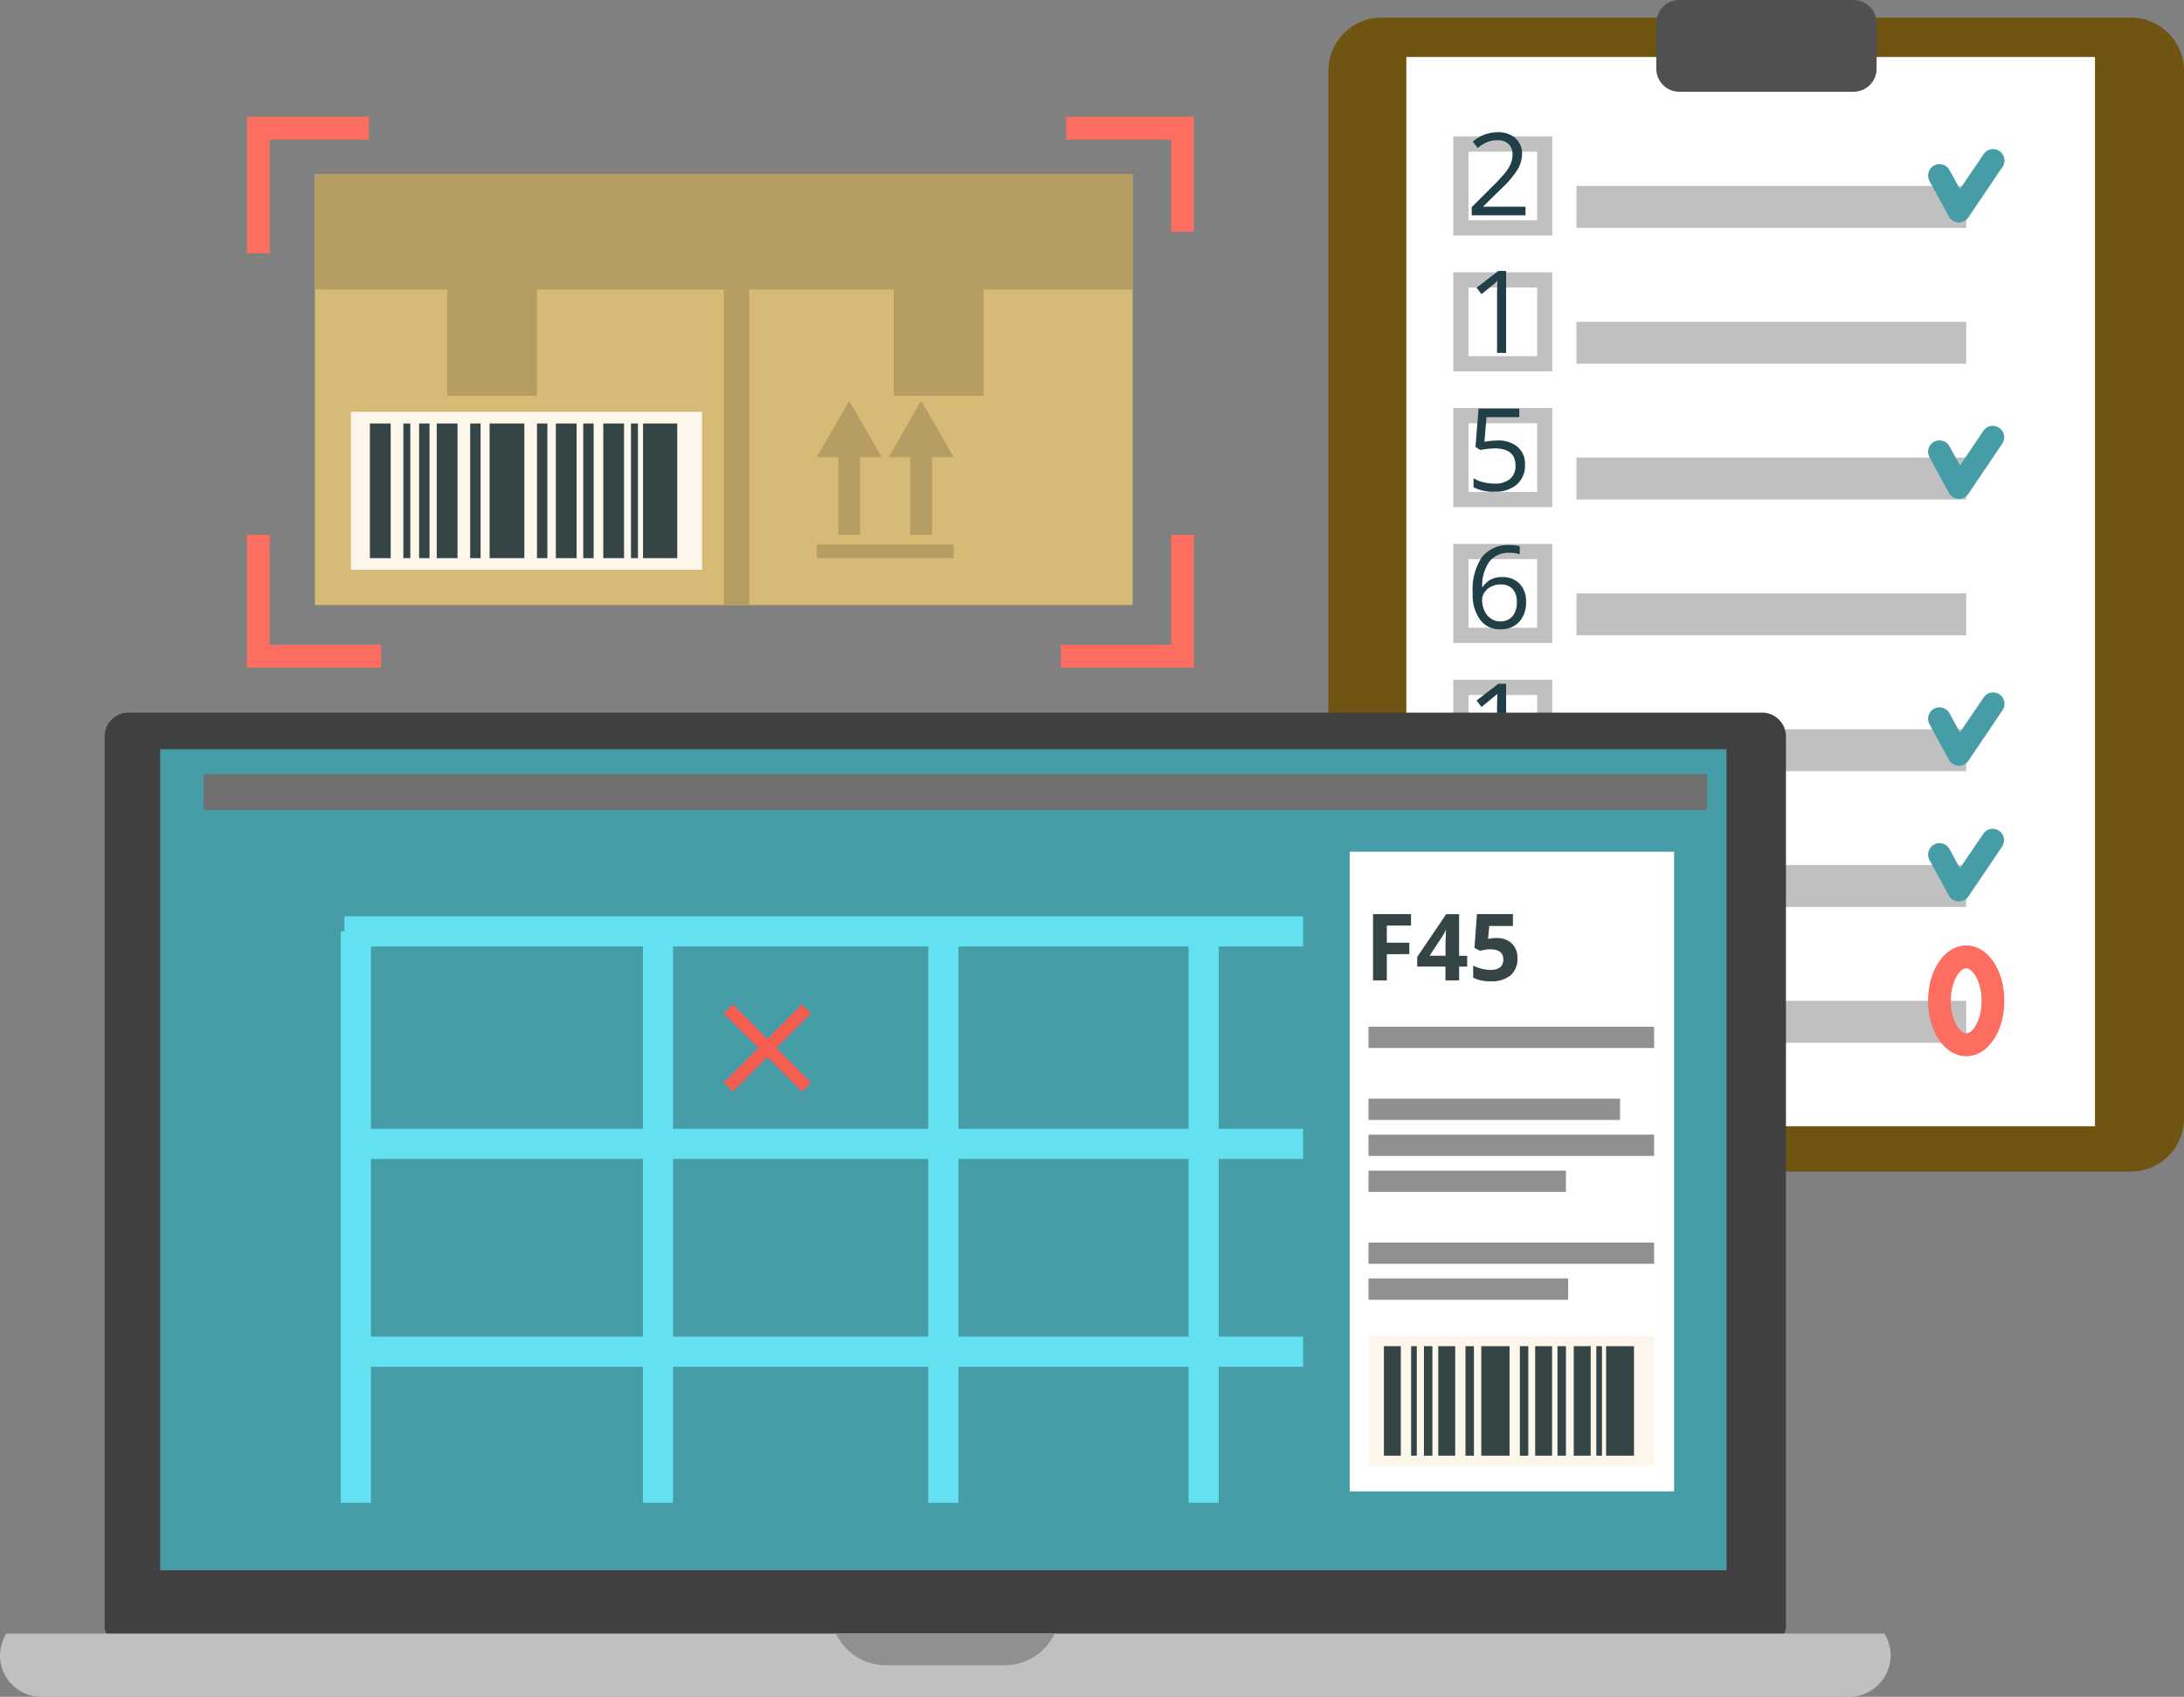 <svg id="Grupo_1018578" data-name="Grupo 1018578" xmlns="http://www.w3.org/2000/svg" xmlns:xlink="http://www.w3.org/1999/xlink" width="135.532" height="105.268" viewBox="0 0 135.532 105.268">
  <rect x="0" y="0" width="135.532" height="105.268" fill="#808080" stroke="none"/>
  <defs>
    <clipPath id="clip-path">
      <rect id="Rectángulo_355577" data-name="Rectángulo 355577" width="135.532" height="105.268" fill="none"/>
    </clipPath>
    <clipPath id="clip-path-2">
      <rect id="Rectángulo_355576" data-name="Rectángulo 355576" width="135.533" height="105.268" fill="none"/>
    </clipPath>
    <clipPath id="clip-path-3">
      <rect id="Rectángulo_355545" data-name="Rectángulo 355545" width="5.576" height="13.763" fill="none"/>
    </clipPath>
    <clipPath id="clip-path-4">
      <rect id="Rectángulo_355547" data-name="Rectángulo 355547" width="5.577" height="13.763" fill="none"/>
    </clipPath>
  </defs>
  <g id="Grupo_1018577" data-name="Grupo 1018577" clip-path="url(#clip-path)">
    <g id="Grupo_1018576" data-name="Grupo 1018576" transform="translate(0 -0.001)">
      <g id="Grupo_1018575" data-name="Grupo 1018575" clip-path="url(#clip-path-2)">
        <path id="Trazado_747417" data-name="Trazado 747417" d="M93.486,72.172H47.006A3.309,3.309,0,0,1,43.7,68.863V3.89A3.31,3.31,0,0,1,47.006.579H93.486A3.309,3.309,0,0,1,96.8,3.89V68.863a3.309,3.309,0,0,1-3.311,3.309" transform="translate(38.736 0.514)" fill="#705412"/>
        <rect id="Rectángulo_355516" data-name="Rectángulo 355516" width="42.734" height="66.336" transform="translate(87.273 3.537)" fill="#fff"/>
        <path id="Trazado_747418" data-name="Trazado 747418" d="M66.733,5.691H55.912a1.428,1.428,0,0,1-1.426-1.422V1.424A1.429,1.429,0,0,1,55.912,0H66.733a1.427,1.427,0,0,1,1.421,1.424V4.269a1.425,1.425,0,0,1-1.421,1.422" transform="translate(48.3 0.001)" fill="#505050"/>
        <path id="Trazado_747419" data-name="Trazado 747419" d="M53.952,10.634H47.806V4.488h6.146Zm-5.2-.943h4.26V5.431h-4.26Z" transform="translate(42.378 3.979)" fill="silver"/>
        <path id="Trazado_747420" data-name="Trazado 747420" d="M53.952,15.1H47.806V8.955h6.146Zm-5.2-.943h4.26V9.9h-4.26Z" transform="translate(42.378 7.939)" fill="silver"/>
        <path id="Trazado_747421" data-name="Trazado 747421" d="M53.952,19.567H47.806V13.421h6.146Zm-5.2-.943h4.26v-4.26h-4.26Z" transform="translate(42.378 11.898)" fill="silver"/>
        <path id="Trazado_747422" data-name="Trazado 747422" d="M53.952,24.032H47.806V17.888h6.146Zm-5.2-.943h4.26V18.831h-4.26Z" transform="translate(42.378 15.858)" fill="silver"/>
        <path id="Trazado_747423" data-name="Trazado 747423" d="M53.952,28.5H47.806V22.354h6.146Zm-5.2-.943h4.26V23.3h-4.26Z" transform="translate(42.378 19.817)" fill="silver"/>
        <path id="Trazado_747424" data-name="Trazado 747424" d="M53.952,32.965H47.806V26.819h6.146Zm-5.2-.943h4.26v-4.26h-4.26Z" transform="translate(42.378 23.775)" fill="silver"/>
        <path id="Trazado_747425" data-name="Trazado 747425" d="M53.952,37.432H47.806V31.286h6.146Zm-5.2-.943h4.26v-4.26h-4.26Z" transform="translate(42.378 27.734)" fill="silver"/>
        <rect id="Rectángulo_355517" data-name="Rectángulo 355517" width="24.186" height="2.601" transform="translate(97.83 11.539)" fill="silver"/>
        <rect id="Rectángulo_355518" data-name="Rectángulo 355518" width="24.186" height="2.601" transform="translate(97.83 19.966)" fill="silver"/>
        <rect id="Rectángulo_355519" data-name="Rectángulo 355519" width="24.186" height="2.601" transform="translate(97.83 28.391)" fill="silver"/>
        <rect id="Rectángulo_355520" data-name="Rectángulo 355520" width="24.186" height="2.601" transform="translate(97.83 36.816)" fill="silver"/>
        <rect id="Rectángulo_355521" data-name="Rectángulo 355521" width="24.186" height="2.601" transform="translate(97.83 45.243)" fill="silver"/>
        <rect id="Rectángulo_355522" data-name="Rectángulo 355522" width="24.186" height="2.601" transform="translate(97.83 53.666)" fill="silver"/>
        <rect id="Rectángulo_355523" data-name="Rectángulo 355523" width="24.186" height="2.601" transform="translate(97.83 62.091)" fill="silver"/>
        <path id="Trazado_747426" data-name="Trazado 747426" d="M51.752,9.5H48.413V9L49.749,7.66a9.984,9.984,0,0,0,.807-.881,2.247,2.247,0,0,0,.291-.515,1.451,1.451,0,0,0,.1-.54.854.854,0,0,0-.247-.643.943.943,0,0,0-.683-.238,1.7,1.7,0,0,0-.6.1,2.334,2.334,0,0,0-.632.379l-.306-.392a2.333,2.333,0,0,1,1.528-.583,1.612,1.612,0,0,1,1.122.366,1.264,1.264,0,0,1,.407.983,1.9,1.9,0,0,1-.272.956A6.049,6.049,0,0,1,50.25,7.85L49.139,8.939v.028h2.613Z" transform="translate(42.916 3.858)" fill="#213f47"/>
        <path id="Trazado_747427" data-name="Trazado 747427" d="M50.406,13.992h-.562v-3.62c0-.3.009-.587.028-.855-.051.049-.1.1-.164.153s-.336.279-.828.677l-.306-.4,1.345-1.038h.487Z" transform="translate(43.059 7.903)" fill="#213f47"/>
        <path id="Trazado_747428" data-name="Trazado 747428" d="M49.945,15.415a1.866,1.866,0,0,1,1.264.4,1.367,1.367,0,0,1,.458,1.088,1.565,1.565,0,0,1-.5,1.236,1.994,1.994,0,0,1-1.383.451,2.538,2.538,0,0,1-1.309-.275v-.557a1.931,1.931,0,0,0,.6.245,3.009,3.009,0,0,0,.711.089,1.427,1.427,0,0,0,.951-.287,1.039,1.039,0,0,0,.34-.836q0-1.064-1.3-1.062a5.109,5.109,0,0,0-.883.1l-.3-.191.191-2.377h2.526v.532H49.278L49.149,15.5a4.1,4.1,0,0,1,.8-.081" transform="translate(42.97 11.913)" fill="#213f47"/>
        <path id="Trazado_747429" data-name="Trazado 747429" d="M48.445,20.907a3.6,3.6,0,0,1,.579-2.239,2.057,2.057,0,0,1,1.722-.741,2.321,2.321,0,0,1,.619.066v.5a2.021,2.021,0,0,0-.613-.087,1.536,1.536,0,0,0-1.245.509,2.613,2.613,0,0,0-.473,1.6h.043a1.323,1.323,0,0,1,1.207-.6,1.407,1.407,0,0,1,1.077.415,1.544,1.544,0,0,1,.394,1.121,1.742,1.742,0,0,1-.43,1.247,1.54,1.54,0,0,1-1.17.453,1.5,1.5,0,0,1-1.251-.594,2.618,2.618,0,0,1-.46-1.647m1.7,1.751a.964.964,0,0,0,.766-.311,1.318,1.318,0,0,0,.274-.9,1.165,1.165,0,0,0-.253-.792.958.958,0,0,0-.758-.289,1.268,1.268,0,0,0-.573.13,1.069,1.069,0,0,0-.415.353.817.817,0,0,0-.155.47,1.623,1.623,0,0,0,.14.668,1.178,1.178,0,0,0,.394.489.979.979,0,0,0,.581.181" transform="translate(42.945 15.891)" fill="#213f47"/>
        <path id="Trazado_747430" data-name="Trazado 747430" d="M50.406,27.568h-.562v-3.62c0-.3.009-.587.028-.855-.051.049-.1.1-.164.153s-.336.279-.828.677l-.306-.4,1.345-1.038h.487Z" transform="translate(43.059 19.937)" fill="#213f47"/>
        <path id="Trazado_747431" data-name="Trazado 747431" d="M51.57,28.244a1.166,1.166,0,0,1-.274.8,1.368,1.368,0,0,1-.773.413v.026a1.465,1.465,0,0,1,.907.389,1.156,1.156,0,0,1,.3.821,1.331,1.331,0,0,1-.506,1.119,2.3,2.3,0,0,1-1.43.39,4.229,4.229,0,0,1-.738-.06,2.6,2.6,0,0,1-.653-.215v-.549a3.179,3.179,0,0,0,.7.249,3.312,3.312,0,0,0,.707.085q1.316,0,1.317-1.032,0-.922-1.453-.924h-.5v-.5h.507a1.524,1.524,0,0,0,.941-.264.855.855,0,0,0,.349-.726.717.717,0,0,0-.257-.583,1.05,1.05,0,0,0-.692-.211,2.077,2.077,0,0,0-.63.091,2.819,2.819,0,0,0-.673.332l-.292-.391a2.475,2.475,0,0,1,.723-.387,2.641,2.641,0,0,1,.858-.14,1.749,1.749,0,0,1,1.149.34,1.131,1.131,0,0,1,.411.928" transform="translate(42.906 23.914)" fill="#213f47"/>
        <path id="Trazado_747432" data-name="Trazado 747432" d="M50.406,36.618h-.562V33q0-.45.028-.855c-.051.049-.1.1-.164.153s-.336.279-.828.677l-.306-.4,1.345-1.038h.487Z" transform="translate(43.059 27.96)" fill="#213f47"/>
        <path id="Trazado_747433" data-name="Trazado 747433" d="M65.338,9.44H65.3a.709.709,0,0,1-.587-.368l-1.2-2.2a.707.707,0,0,1,1.241-.679L65.4,7.374l1.454-2.143a.707.707,0,1,1,1.171.79l-2.1,3.107a.714.714,0,0,1-.587.311" transform="translate(56.226 4.36)" fill="#469da7"/>
        <path id="Trazado_747434" data-name="Trazado 747434" d="M65.338,18.529H65.3a.713.713,0,0,1-.587-.368l-1.2-2.205a.707.707,0,0,1,1.241-.679l.647,1.187,1.454-2.145a.7.7,0,0,1,.981-.191.708.708,0,0,1,.191.983l-2.1,3.107a.709.709,0,0,1-.587.311" transform="translate(56.226 12.415)" fill="#469da7"/>
        <path id="Trazado_747435" data-name="Trazado 747435" d="M65.338,27.306H65.3a.713.713,0,0,1-.587-.368l-1.2-2.205a.707.707,0,0,1,1.241-.679L65.4,25.24,66.856,23.1a.707.707,0,1,1,1.171.79l-2.1,3.107a.714.714,0,0,1-.587.311" transform="translate(56.226 20.198)" fill="#469da7"/>
        <path id="Trazado_747436" data-name="Trazado 747436" d="M65.338,31.771H65.3a.709.709,0,0,1-.587-.368l-1.2-2.2a.707.707,0,0,1,1.241-.679l.647,1.185,1.454-2.145a.707.707,0,0,1,1.171.792l-2.1,3.107a.714.714,0,0,1-.587.311" transform="translate(56.226 24.156)" fill="#469da7"/>
        <path id="Trazado_747437" data-name="Trazado 747437" d="M65.793,37.964c-1.328,0-2.368-1.509-2.368-3.435s1.039-3.435,2.368-3.435S68.16,32.6,68.16,34.529s-1.039,3.435-2.368,3.435m0-5.456c-.389,0-.953.787-.953,2.02s.564,2.02.953,2.02.953-.787.953-2.02-.564-2.02-.953-2.02" transform="translate(56.224 27.564)" fill="#fd6d60"/>
        <path id="Trazado_747438" data-name="Trazado 747438" d="M107.777,24.906V80.083a1.211,1.211,0,0,1-.1.49,1.436,1.436,0,0,1-1.39.979H4.917a1.435,1.435,0,0,1-1.377-.979,1.243,1.243,0,0,1-.1-.49V24.906a1.478,1.478,0,0,1,1.473-1.47H106.29a1.48,1.48,0,0,1,1.487,1.47" transform="translate(3.053 20.776)" fill="#404040"/>
        <path id="Trazado_747439" data-name="Trazado 747439" d="M117.327,55.083a2.57,2.57,0,0,1-2.56,2.56H2.56A2.559,2.559,0,0,1,0,55.083a2.5,2.5,0,0,1,.4-1.36H116.931a2.482,2.482,0,0,1,.4,1.36" transform="translate(0 47.624)" fill="silver"/>
        <path id="Trazado_747440" data-name="Trazado 747440" d="M27.5,53.726A3.428,3.428,0,0,0,30.6,55.684h7.37a3.42,3.42,0,0,0,3.094-1.958Z" transform="translate(24.38 47.627)" fill="#909090"/>
        <rect id="Rectángulo_355524" data-name="Rectángulo 355524" width="97.202" height="50.936" transform="translate(9.94 46.484)" fill="#469da7"/>
        <rect id="Rectángulo_355525" data-name="Rectángulo 355525" width="50.75" height="26.748" transform="translate(19.538 10.791)" fill="#d7ba76"/>
        <rect id="Rectángulo_355526" data-name="Rectángulo 355526" width="21.789" height="9.804" transform="translate(21.779 25.548)" fill="#fcf7ea"/>
        <rect id="Rectángulo_355527" data-name="Rectángulo 355527" width="1.29" height="8.353" transform="translate(22.954 26.275)" fill="#354546"/>
        <rect id="Rectángulo_355528" data-name="Rectángulo 355528" width="0.432" height="8.353" transform="translate(25.031 26.275)" fill="#354546"/>
        <rect id="Rectángulo_355529" data-name="Rectángulo 355529" width="0.432" height="8.353" transform="translate(39.157 26.275)" fill="#354546"/>
        <rect id="Rectángulo_355530" data-name="Rectángulo 355530" width="1.29" height="8.353" transform="translate(27.103 26.275)" fill="#354546"/>
        <rect id="Rectángulo_355531" data-name="Rectángulo 355531" width="0.645" height="8.353" transform="translate(29.178 26.275)" fill="#354546"/>
        <rect id="Rectángulo_355532" data-name="Rectángulo 355532" width="0.645" height="8.353" transform="translate(26.009 26.275)" fill="#354546"/>
        <rect id="Rectángulo_355533" data-name="Rectángulo 355533" width="2.156" height="8.353" transform="translate(30.383 26.275)" fill="#354546"/>
        <rect id="Rectángulo_355534" data-name="Rectángulo 355534" width="1.29" height="8.353" transform="translate(37.437 26.275)" fill="#354546"/>
        <rect id="Rectángulo_355535" data-name="Rectángulo 355535" width="1.288" height="8.353" transform="translate(34.494 26.275)" fill="#354546"/>
        <rect id="Rectángulo_355536" data-name="Rectángulo 355536" width="0.645" height="8.353" transform="translate(33.324 26.275)" fill="#354546"/>
        <rect id="Rectángulo_355537" data-name="Rectángulo 355537" width="0.645" height="8.353" transform="translate(36.194 26.275)" fill="#354546"/>
        <rect id="Rectángulo_355538" data-name="Rectángulo 355538" width="2.124" height="8.353" transform="translate(39.904 26.275)" fill="#354546"/>
        <rect id="Rectángulo_355539" data-name="Rectángulo 355539" width="1.587" height="26.748" transform="translate(44.911 10.791)" fill="#b59d63"/>
        <rect id="Rectángulo_355540" data-name="Rectángulo 355540" width="50.75" height="7.172" transform="translate(19.538 10.791)" fill="#b59d63"/>
        <rect id="Rectángulo_355541" data-name="Rectángulo 355541" width="1.349" height="5.408" transform="translate(52.029 27.773)" fill="#b59d63"/>
        <path id="Trazado_747441" data-name="Trazado 747441" d="M26.868,16.675l2.017-3.492L30.9,16.675Z" transform="translate(23.818 11.687)" fill="#b59d63"/>
        <rect id="Rectángulo_355542" data-name="Rectángulo 355542" width="1.349" height="5.408" transform="translate(56.49 27.773)" fill="#b59d63"/>
        <path id="Trazado_747442" data-name="Trazado 747442" d="M29.233,16.675l2.017-3.492,2.019,3.492Z" transform="translate(25.914 11.687)" fill="#b59d63"/>
        <rect id="Rectángulo_355543" data-name="Rectángulo 355543" width="8.497" height="0.845" transform="translate(50.685 33.783)" fill="#b59d63"/>
        <g id="Grupo_1018571" data-name="Grupo 1018571" transform="translate(27.748 10.791)" style="mix-blend-mode: multiply;isolation: isolate">
          <g id="Grupo_1018570" data-name="Grupo 1018570">
            <g id="Grupo_1018569" data-name="Grupo 1018569" clip-path="url(#clip-path-3)">
              <rect id="Rectángulo_355544" data-name="Rectángulo 355544" width="5.576" height="13.764" transform="translate(0)" fill="#b59d63"/>
            </g>
          </g>
        </g>
        <g id="Grupo_1018574" data-name="Grupo 1018574" transform="translate(55.461 10.791)" style="mix-blend-mode: multiply;isolation: isolate">
          <g id="Grupo_1018573" data-name="Grupo 1018573">
            <g id="Grupo_1018572" data-name="Grupo 1018572" clip-path="url(#clip-path-4)">
              <rect id="Rectángulo_355546" data-name="Rectángulo 355546" width="5.576" height="13.764" transform="translate(-0.001)" fill="#b59d63"/>
            </g>
          </g>
        </g>
        <rect id="Rectángulo_355548" data-name="Rectángulo 355548" width="59.49" height="1.871" transform="translate(21.374 56.85)" fill="#64e1f0"/>
        <rect id="Rectángulo_355549" data-name="Rectángulo 355549" width="59.49" height="1.871" transform="translate(21.374 70.031)" fill="#64e1f0"/>
        <rect id="Rectángulo_355550" data-name="Rectángulo 355550" width="59.49" height="1.871" transform="translate(21.374 82.925)" fill="#64e1f0"/>
        <rect id="Rectángulo_355551" data-name="Rectángulo 355551" width="1.871" height="35.447" transform="translate(21.149 57.786)" fill="#64e1f0"/>
        <rect id="Rectángulo_355552" data-name="Rectángulo 355552" width="1.871" height="35.447" transform="translate(39.897 57.786)" fill="#64e1f0"/>
        <rect id="Rectángulo_355553" data-name="Rectángulo 355553" width="1.871" height="35.447" transform="translate(57.605 57.786)" fill="#64e1f0"/>
        <rect id="Rectángulo_355554" data-name="Rectángulo 355554" width="1.869" height="35.447" transform="translate(73.759 57.786)" fill="#64e1f0"/>
        <path id="Trazado_747443" data-name="Trazado 747443" d="M29.224,37.884l-2.147-2.147,2.147-2.147-.56-.562-2.149,2.147L24.37,33.028l-.562.562,2.149,2.147-2.149,2.147.562.562L26.515,36.3l2.149,2.149Z" transform="translate(21.105 29.279)" fill="#f55d51"/>
        <rect id="Rectángulo_355555" data-name="Rectángulo 355555" width="20.13" height="39.684" transform="translate(83.759 52.842)" fill="#fff"/>
        <rect id="Rectángulo_355556" data-name="Rectángulo 355556" width="17.725" height="7.978" transform="translate(84.925 82.925)" fill="#fcf7ea"/>
        <rect id="Rectángulo_355557" data-name="Rectángulo 355557" width="1.049" height="6.795" transform="translate(85.881 83.516)" fill="#354546"/>
        <rect id="Rectángulo_355558" data-name="Rectángulo 355558" width="0.351" height="6.795" transform="translate(87.57 83.516)" fill="#354546"/>
        <rect id="Rectángulo_355559" data-name="Rectángulo 355559" width="0.351" height="6.795" transform="translate(99.062 83.516)" fill="#354546"/>
        <rect id="Rectángulo_355560" data-name="Rectángulo 355560" width="1.051" height="6.795" transform="translate(89.254 83.516)" fill="#354546"/>
        <rect id="Rectángulo_355561" data-name="Rectángulo 355561" width="0.524" height="6.795" transform="translate(90.943 83.516)" fill="#354546"/>
        <rect id="Rectángulo_355562" data-name="Rectángulo 355562" width="0.524" height="6.795" transform="translate(88.366 83.516)" fill="#354546"/>
        <rect id="Rectángulo_355563" data-name="Rectángulo 355563" width="1.754" height="6.795" transform="translate(91.924 83.516)" fill="#354546"/>
        <rect id="Rectángulo_355564" data-name="Rectángulo 355564" width="1.051" height="6.795" transform="translate(97.662 83.516)" fill="#354546"/>
        <rect id="Rectángulo_355565" data-name="Rectángulo 355565" width="1.049" height="6.795" transform="translate(95.268 83.516)" fill="#354546"/>
        <rect id="Rectángulo_355566" data-name="Rectángulo 355566" width="0.523" height="6.795" transform="translate(94.318 83.516)" fill="#354546"/>
        <rect id="Rectángulo_355567" data-name="Rectángulo 355567" width="0.524" height="6.795" transform="translate(96.653 83.516)" fill="#354546"/>
        <rect id="Rectángulo_355568" data-name="Rectángulo 355568" width="1.728" height="6.795" transform="translate(99.671 83.516)" fill="#354546"/>
        <rect id="Rectángulo_355569" data-name="Rectángulo 355569" width="17.725" height="1.319" transform="translate(84.925 63.698)" fill="#909090"/>
        <rect id="Rectángulo_355570" data-name="Rectángulo 355570" width="15.61" height="1.319" transform="translate(84.925 68.162)" fill="#909090"/>
        <rect id="Rectángulo_355571" data-name="Rectángulo 355571" width="17.725" height="1.319" transform="translate(84.925 70.393)" fill="#909090"/>
        <rect id="Rectángulo_355572" data-name="Rectángulo 355572" width="12.253" height="1.317" transform="translate(84.925 72.627)" fill="#909090"/>
        <rect id="Rectángulo_355573" data-name="Rectángulo 355573" width="17.725" height="1.317" transform="translate(84.925 77.09)" fill="#909090"/>
        <rect id="Rectángulo_355574" data-name="Rectángulo 355574" width="12.39" height="1.319" transform="translate(84.925 79.32)" fill="#909090"/>
        <path id="Trazado_747444" data-name="Trazado 747444" d="M46.025,34.174h-.858V30.061h2.356v.715h-1.5v1.06H47.42v.711H46.025Z" transform="translate(40.039 26.649)" fill="#354546"/>
        <path id="Trazado_747445" data-name="Trazado 747445" d="M49.721,33.32h-.5v.855h-.849V33.32H46.62v-.6l1.8-2.654h.8v2.584h.5Zm-1.345-.673v-.7c0-.117.006-.285.015-.507s.017-.347.021-.385h-.021a3.129,3.129,0,0,1-.251.451l-.753,1.139Z" transform="translate(41.327 26.649)" fill="#354546"/>
        <path id="Trazado_747446" data-name="Trazado 747446" d="M49.906,31.547a1.321,1.321,0,0,1,.951.336,1.2,1.2,0,0,1,.351.915,1.343,1.343,0,0,1-.423,1.062,1.811,1.811,0,0,1-1.217.37,2.392,2.392,0,0,1-1.107-.221v-.753a2.344,2.344,0,0,0,.519.194,2.3,2.3,0,0,0,.558.074q.8,0,.794-.653,0-.623-.823-.623a1.983,1.983,0,0,0-.33.032,1.939,1.939,0,0,0-.291.062l-.347-.187.155-2.094h2.232V30.8H49.461l-.077.806.1-.021a2.069,2.069,0,0,1,.424-.038" transform="translate(42.959 26.649)" fill="#354546"/>
        <rect id="Rectángulo_355575" data-name="Rectángulo 355575" width="93.31" height="2.228" transform="translate(12.632 48.029)" fill="#707070"/>
        <path id="Trazado_747447" data-name="Trazado 747447" d="M9.539,12.307H8.124V3.839h7.568V5.254H9.539Z" transform="translate(7.202 3.404)" fill="#fd6d60"/>
        <path id="Trazado_747448" data-name="Trazado 747448" d="M16.445,25.822H8.124V17.589H9.539v6.818h6.906Z" transform="translate(7.202 15.593)" fill="#fd6d60"/>
        <path id="Trazado_747449" data-name="Trazado 747449" d="M43.153,25.822H34.9V24.407h6.837V17.589h1.415Z" transform="translate(30.939 15.593)" fill="#fd6d60"/>
        <path id="Trazado_747450" data-name="Trazado 747450" d="M43,10.974H41.585V5.254H35.073V3.839H43Z" transform="translate(31.091 3.404)" fill="#fd6d60"/>
      </g>
    </g>
  </g>
</svg>
